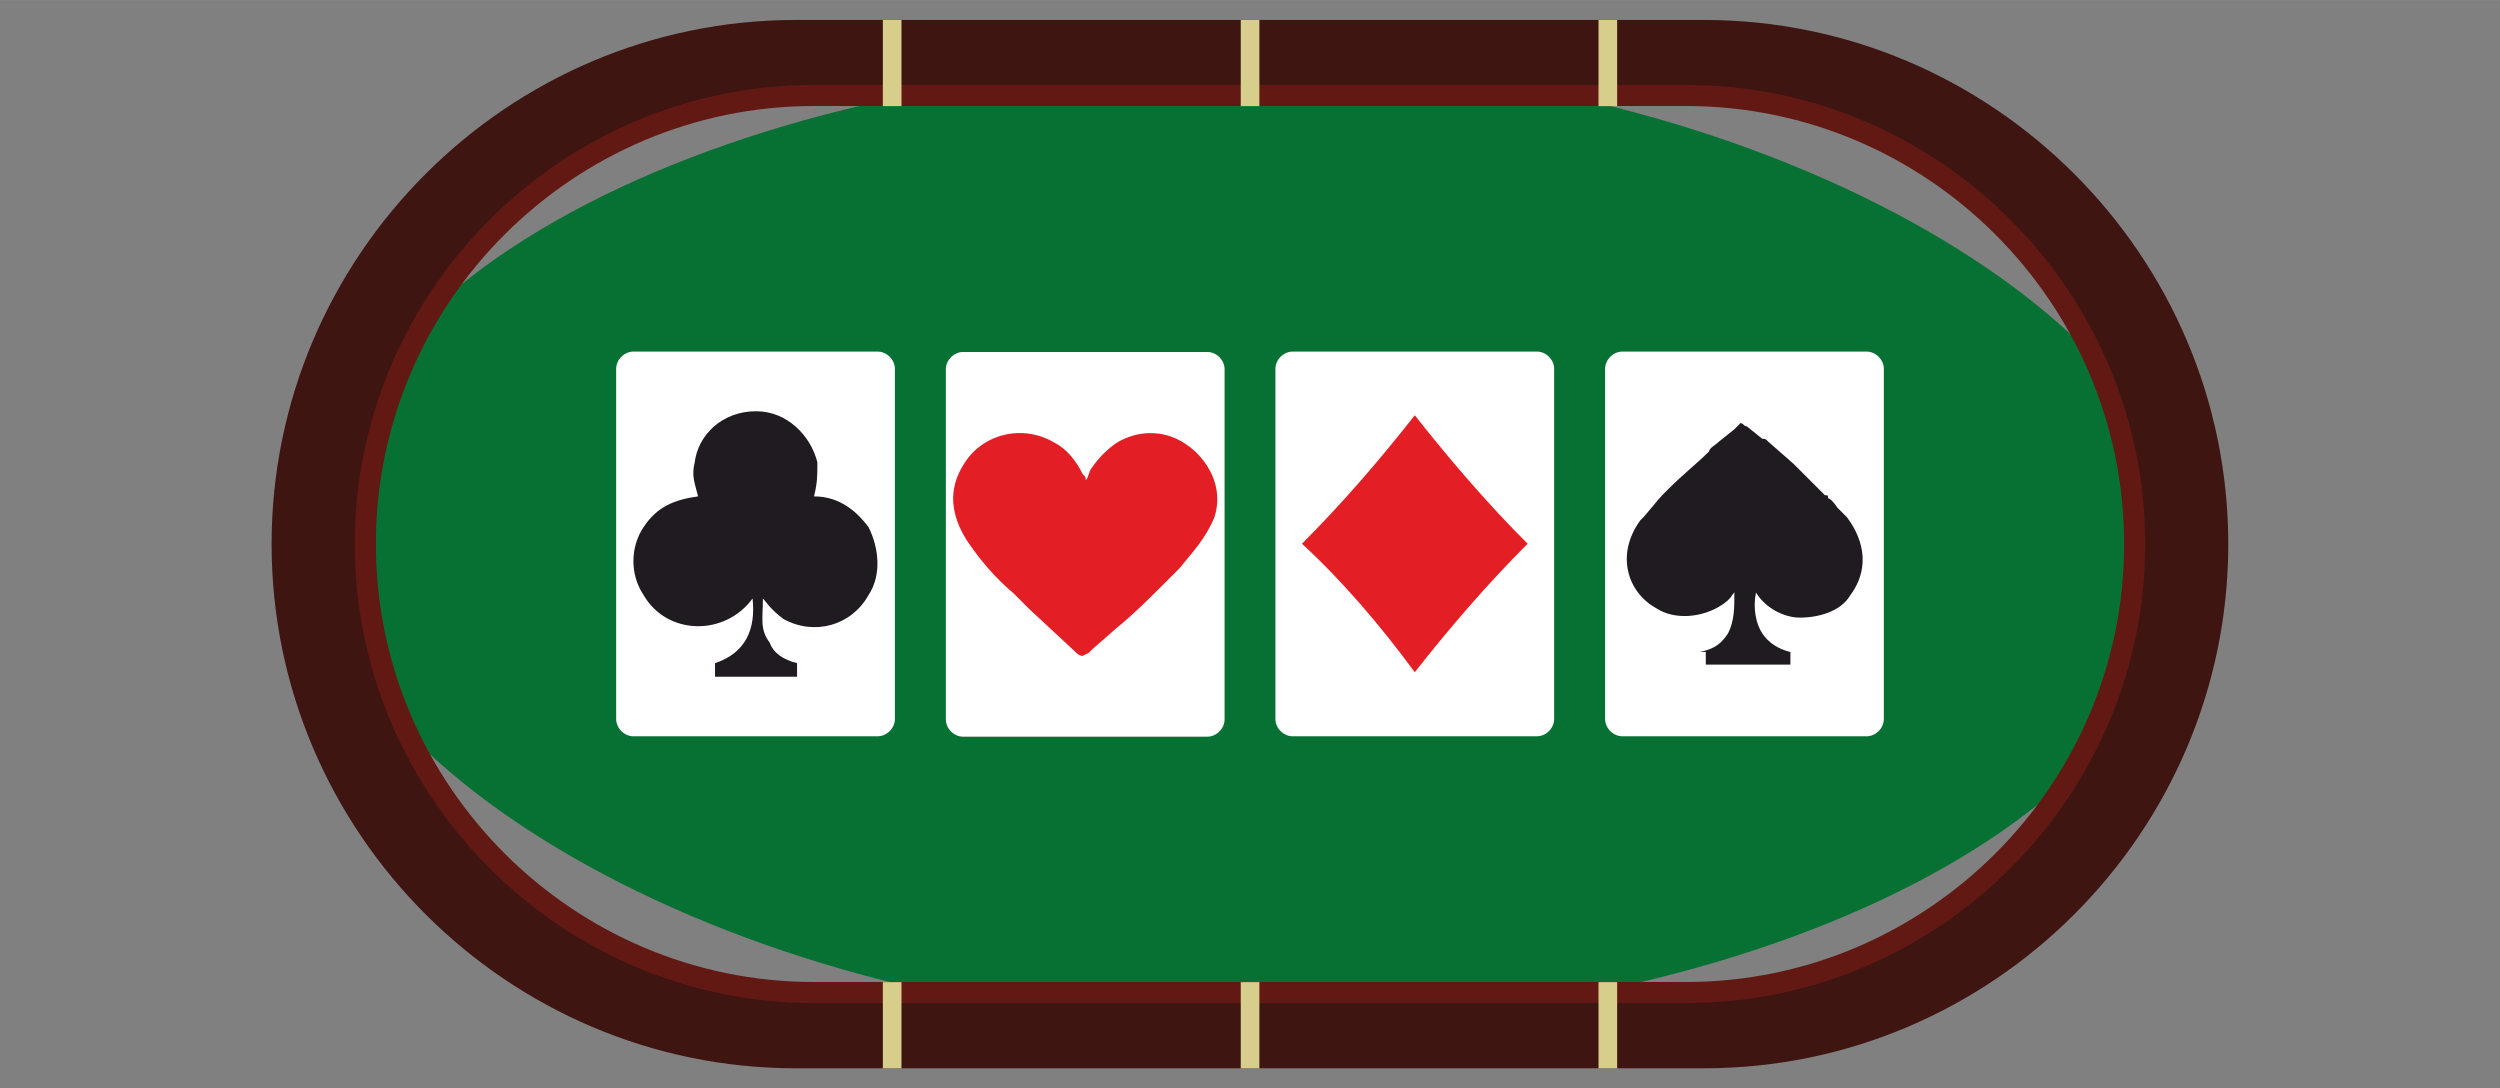 <?xml version="1.0" encoding="UTF-8"?>
<!DOCTYPE svg PUBLIC "-//W3C//DTD SVG 1.1//EN" "http://www.w3.org/Graphics/SVG/1.1/DTD/svg11.dtd">
<!-- Creator: CorelDRAW X6 -->
<svg xmlns="http://www.w3.org/2000/svg" xml:space="preserve" width="252.135mm" height="109.742mm" version="1.1" style="shape-rendering:geometricPrecision; text-rendering:geometricPrecision; image-rendering:optimizeQuality; fill-rule:evenodd; clip-rule:evenodd"
viewBox="0 0 19321 8409"
 xmlns:xlink="http://www.w3.org/1999/xlink">
 <rect x="0" y="0" width="19321" height="8409" fill="#808080" stroke="none"/>
 <defs>
  <style type="text/css">
   <![CDATA[
    .fil0 {fill:none}
    .fil7 {fill:#E31E24}
    .fil4 {fill:#D7CE8B}
    .fil5 {fill:white}
    .fil1 {fill:#077134}
    .fil6 {fill:#1F1B20}
    .fil2 {fill:#3E1511;fill-rule:nonzero}
    .fil3 {fill:#621913;fill-rule:nonzero}
   ]]>
  </style>
 </defs>
 <g id="Layer_x0020_1">
  <rect class="fil0" width="19321" height="8409"/>
  <g id="_845670032">
   <rect class="fil1" x="2426" y="480" width="14470" height="7449" rx="14858" ry="14858"/>
   <path class="fil2" d="M6150 154l7020 0c1114,0 2127,456 2861,1190 734,734 1190,1747 1190,2861 0,1114 -456,2127 -1190,2861 -734,734 -1747,1190 -2861,1190l-7020 0c-1114,0 -2127,-456 -2861,-1190 -734,-734 -1190,-1747 -1190,-2861 0,-1114 456,-2127 1190,-2861 734,-734 1747,-1190 2861,-1190zm7020 653l-7020 0c-934,0 -1784,382 -2400,998 -616,616 -998,1465 -998,2400 0,934 382,1784 998,2400 616,616 1465,998 2400,998l7020 0c934,0 1784,-382 2400,-998 616,-616 998,-1465 998,-2400 0,-934 -382,-1784 -998,-2400 -616,-616 -1465,-998 -2400,-998z"/>
   <path class="fil3" d="M6290 656l6741 0c976,0 1863,399 2506,1042 643,643 1042,1530 1042,2506 0,976 -399,1863 -1042,2506 -643,643 -1530,1042 -2506,1042l-6741 0c-976,0 -1863,-399 -2506,-1042 -643,-643 -1042,-1530 -1042,-2506 0,-976 399,-1863 1042,-2506 643,-643 1530,-1042 2506,-1042zm6741 163l-6741 0c-931,0 -1777,381 -2391,994 -614,614 -994,1460 -994,2391 0,931 381,1777 994,2391 614,614 1460,994 2391,994l6741 0c931,0 1777,-381 2391,-994 614,-614 994,-1460 994,-2391 0,-931 -381,-1777 -994,-2391 -614,-614 -1460,-994 -2391,-994z"/>
   <g>
    <rect class="fil4" x="9589" y="7590" width="144" height="666"/>
    <rect class="fil4" x="12354" y="7590" width="144" height="666"/>
    <rect class="fil4" x="6823" y="7590" width="144" height="666"/>
   </g>
   <g>
    <rect class="fil4" x="9589" y="154" width="144" height="666"/>
    <rect class="fil4" x="12354" y="154" width="144" height="666"/>
    <rect class="fil4" x="6823" y="154" width="144" height="666"/>
   </g>
   <path class="fil5" d="M4895 2717l1888 0c70,0 133,62 133,133l0 2707c0,70 -62,133 -133,133l-1888 0c-70,0 -133,-62 -133,-133l0 -2707c0,-70 62,-133 133,-133z"/>
   <path class="fil5" d="M7443 2720l1888 0c70,0 133,62 133,133l0 2707c0,70 -62,133 -133,133l-1888 0c-70,0 -133,-62 -133,-133l0 -2707c0,-70 62,-133 133,-133z"/>
   <path class="fil5" d="M9990 2717l1888 0c70,0 133,62 133,133l0 2707c0,70 -62,133 -133,133l-1888 0c-70,0 -133,-62 -133,-133l0 -2707c0,-70 62,-133 133,-133z"/>
   <path class="fil5" d="M12538 2717l1888 0c70,0 133,62 133,133l0 2707c0,70 -62,133 -133,133l-1888 0c-70,0 -133,-62 -133,-133l0 -2707c0,-70 62,-133 133,-133z"/>
   <path class="fil6" d="M13183 5039l0 97c24,0 606,0 654,0l0 -97c-97,-24 -170,-73 -218,-145 -48,-73 -73,-194 -48,-315 73,121 218,194 339,194 145,0 315,-48 388,-170 145,-194 121,-412 -24,-606 -24,-24 -48,-48 -73,-73 0,0 -48,-73 -73,-73 0,-24 0,-24 -24,-24l-24 -24c-24,-24 -170,-170 -218,-218l-194 -170c-24,-24 -24,-24 -48,-24l-121 -97c-24,0 -24,-24 -48,-24 -24,24 -24,24 -48,48l-121 97c-24,24 -73,48 -73,73 -97,97 -194,170 -315,291 -24,24 -24,24 -48,48 -24,24 -121,145 -145,170l-24 24c-194,267 -97,557 121,678 145,97 363,73 509,-24 73,-48 73,-73 97,-97 0,0 0,0 0,0 0,121 0,218 -48,315 -48,73 -97,121 -218,145l48 0z"/>
   <path class="fil7" d="M10934 3209c267,339 557,678 872,993 -315,315 -606,654 -872,993 -267,-363 -557,-703 -872,-993 315,-315 606,-654 872,-993z"/>
   <path class="fil7" d="M8415 5044c0,0 24,-24 24,-24l194 -170c121,-97 242,-218 363,-339l121 -121c97,-121 194,-218 267,-388 97,-291 -121,-557 -339,-630 -145,-48 -291,-24 -412,48 -73,48 -145,121 -194,194 -24,24 -24,73 -48,97 0,-24 0,-24 -24,-48 -48,-97 -121,-194 -218,-242 -242,-145 -557,-73 -703,170 -121,194 -97,388 24,582 97,145 218,291 363,412 24,24 73,73 121,121l339 315c24,24 48,48 73,48l48 -24z"/>
   <path class="fil6" d="M5449 5230l711 0 0 -105c-105,-26 -184,-79 -211,-158 -79,-105 -53,-184 -53,-342 26,26 53,79 158,158 237,132 526,53 658,-184 105,-158 79,-369 0,-526 -79,-105 -211,-237 -421,-237 26,-105 26,-158 26,-263 -53,-211 -237,-395 -474,-395 -263,0 -448,184 -474,395 -26,105 0,158 26,263 -184,26 -316,79 -421,237 -105,158 -105,369 0,526 184,316 632,316 842,26 26,237 -53,421 -290,500l0 105 -79 0z"/>
  </g>
 </g>
</svg>
